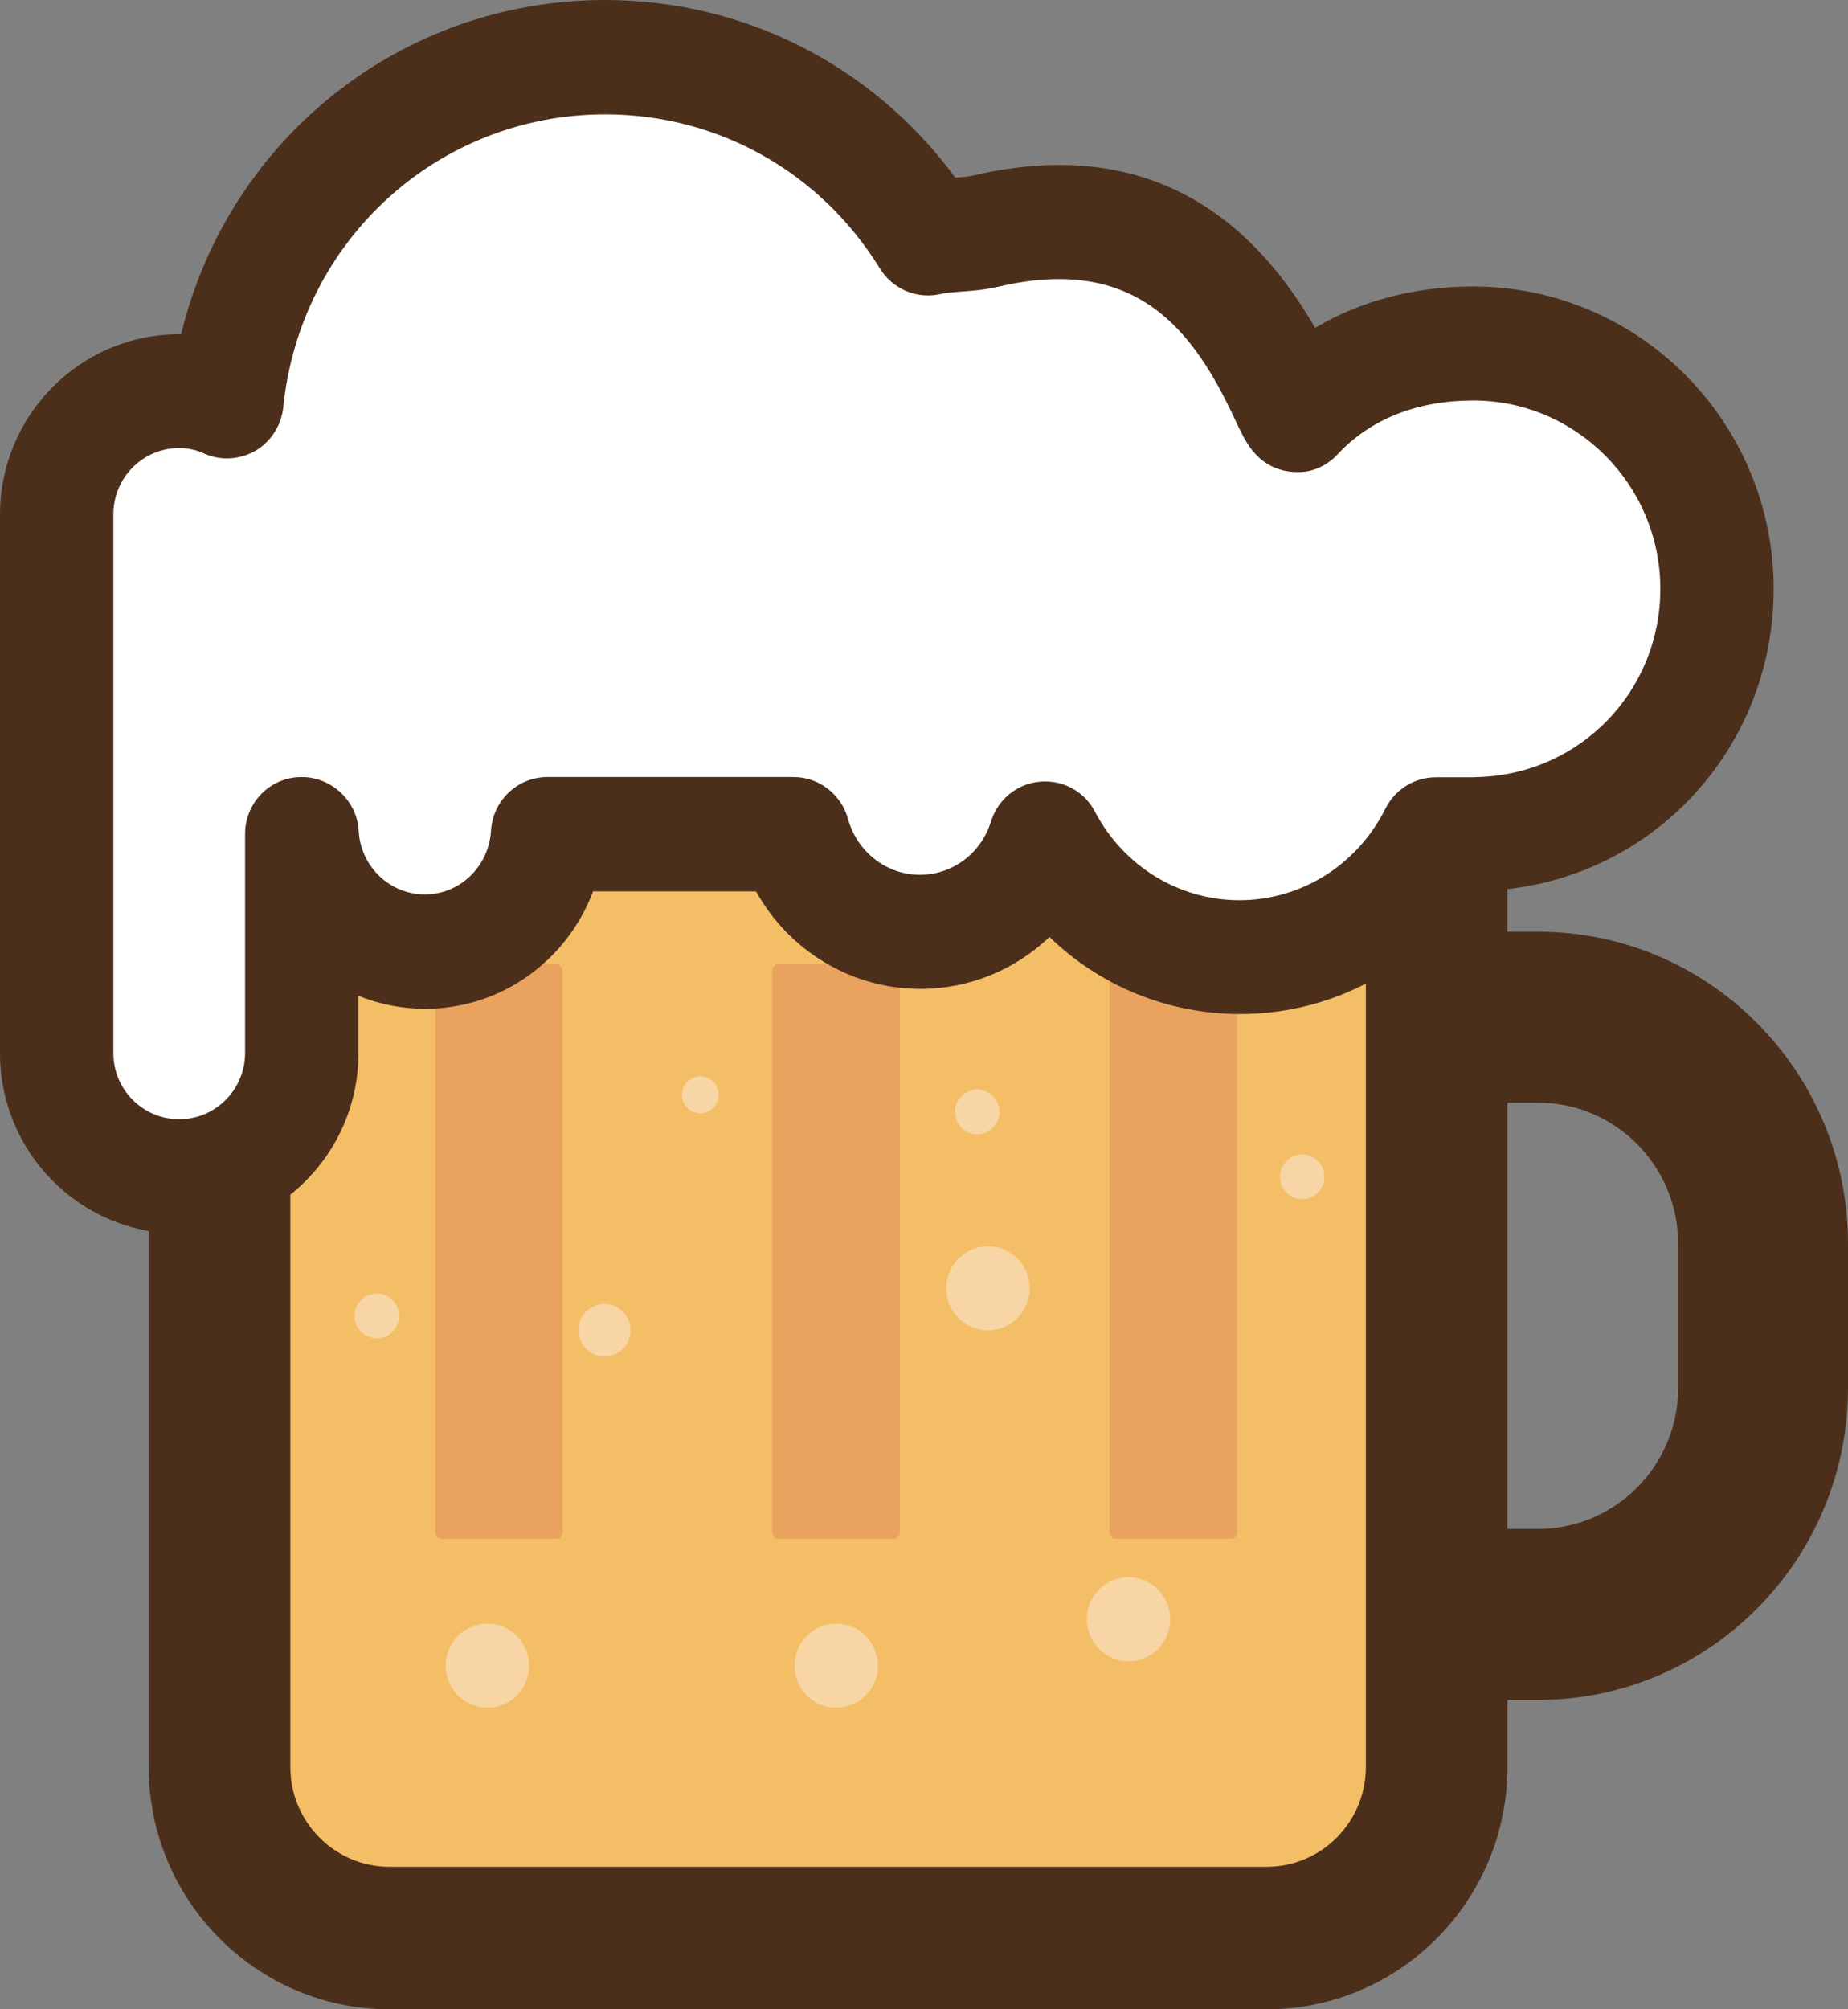 <svg width="92" height="100" viewBox="0 0 92 100" fill="none" xmlns="http://www.w3.org/2000/svg">
<rect x="0" y="0" width="92" height="100" fill="#808080" stroke="none"/>
<g clip-path="url(#clip0_5_759)">
<path d="M76.576 84.603H58.815C50.318 84.603 43.391 77.646 43.391 69.082V61.892C43.391 53.34 50.304 46.371 58.815 46.371H76.576C85.074 46.371 92 53.327 92 61.892V69.082C92 77.646 85.074 84.603 76.576 84.603ZM58.815 54.88C54.977 54.88 51.847 58.028 51.847 61.892V69.082C51.847 72.945 54.976 76.093 58.815 76.093H76.576C80.415 76.093 83.543 72.945 83.543 69.082V61.892C83.543 58.028 80.415 54.88 76.576 54.88H58.815Z" fill="#4C2F1B"/>
<path d="M63.065 96.454H19.387C14.742 96.454 10.93 92.631 10.93 87.944V28.843C10.93 24.169 14.727 20.333 19.387 20.333H63.065C67.71 20.333 71.522 24.154 71.522 28.843V87.944C71.522 92.631 67.723 96.454 63.065 96.454Z" fill="#F4BE67"/>
<path d="M63.065 100H19.387C12.788 100 7.404 94.597 7.404 87.944V28.843C7.404 22.203 12.773 16.787 19.387 16.787H63.065C69.663 16.787 75.046 22.189 75.046 28.843V87.944C75.046 94.597 69.677 100 63.065 100ZM19.387 23.88C16.668 23.88 14.454 26.107 14.454 28.843V87.944C14.454 90.68 16.668 92.907 19.387 92.907H63.065C65.784 92.907 67.997 90.68 67.997 87.944V28.843C67.997 26.107 65.784 23.88 63.065 23.88H19.387Z" fill="#4C2F1B"/>
<path d="M27.693 76.587H21.969C21.805 76.587 21.668 76.45 21.668 76.27V48.308C21.668 48.144 21.804 47.992 21.969 47.992H27.693C27.857 47.992 28.008 48.129 28.008 48.308V76.285C28.007 76.45 27.87 76.587 27.693 76.587ZM44.484 76.587H38.76C38.596 76.587 38.445 76.45 38.445 76.27V48.308C38.445 48.144 38.581 47.992 38.76 47.992H44.484C44.647 47.992 44.799 48.129 44.799 48.308V76.285C44.799 76.45 44.661 76.587 44.484 76.587ZM61.274 76.587H55.55C55.386 76.587 55.235 76.45 55.235 76.27V48.308C55.235 48.144 55.372 47.992 55.55 47.992H61.274C61.438 47.992 61.589 48.129 61.589 48.308V76.285C61.589 76.45 61.453 76.587 61.274 76.587Z" fill="#EAA35E"/>
<path d="M85.484 29.296C85.484 22.546 80.046 17.074 73.339 17.074C69.855 17.074 66.768 18.27 64.554 20.634C63.72 19.742 60.919 8.703 49.061 11.493C48.104 11.713 47.122 11.63 46.205 11.851C42.872 6.448 36.928 2.832 30.139 2.832C20.33 2.832 12.269 10.339 11.312 19.962C10.576 19.645 9.769 19.467 8.922 19.467C5.561 19.467 2.815 22.23 2.815 25.612V52.419C2.815 55.801 5.561 58.564 8.922 58.564C12.284 58.564 15.028 55.801 15.028 52.419V41.517H15.055C15.232 44.747 17.897 47.361 21.162 47.361C24.427 47.361 27.077 44.762 27.269 41.517H39.51C40.274 44.308 42.788 46.371 45.808 46.371C48.746 46.371 51.219 44.404 52.038 41.711C53.882 45.216 57.53 47.623 61.724 47.623C65.987 47.623 69.703 45.121 71.505 41.519H73.732V41.505C80.251 41.284 85.484 35.908 85.484 29.296Z" fill="white"/>
<path d="M8.922 61.397C4.003 61.397 0 57.369 0 52.419V25.612C0 20.662 4.003 16.634 8.922 16.634H9.018C11.353 6.957 19.947 0 30.124 0C37.065 0 43.459 3.272 47.558 8.84C47.885 8.813 48.187 8.798 48.405 8.744C55.838 6.998 61.562 9.542 65.469 16.319C67.738 14.971 70.428 14.258 73.339 14.258C81.592 14.258 88.299 21.008 88.299 29.311C88.299 37.352 82.123 43.884 74.185 44.323C74.035 44.35 73.885 44.364 73.735 44.364H73.12C70.58 48.171 66.357 50.468 61.726 50.468C58.132 50.468 54.758 49.066 52.245 46.632C50.55 48.254 48.282 49.217 45.809 49.217C42.381 49.217 39.266 47.306 37.639 44.364H29.524C28.241 47.786 24.974 50.207 21.163 50.207C19.988 50.207 18.868 49.973 17.843 49.561V52.434C17.843 57.369 13.839 61.397 8.922 61.397ZM8.922 22.299C7.105 22.299 5.643 23.783 5.643 25.598V52.406C5.643 54.234 7.119 55.704 8.922 55.704C10.739 55.704 12.201 54.219 12.201 52.406V41.504C12.201 39.936 13.458 38.672 15.016 38.672C16.505 38.672 17.776 39.855 17.857 41.353C17.953 43.126 19.401 44.515 21.15 44.515C22.899 44.515 24.334 43.126 24.443 41.353C24.526 39.855 25.755 38.672 27.258 38.672H39.499C40.769 38.672 41.876 39.524 42.218 40.761C42.669 42.397 44.13 43.538 45.797 43.538C47.423 43.538 48.845 42.467 49.335 40.885C49.677 39.785 50.634 39.002 51.768 38.905C52.901 38.797 53.995 39.387 54.514 40.404C55.935 43.111 58.695 44.803 61.7 44.803C64.774 44.803 67.561 43.057 68.968 40.252C69.446 39.29 70.416 38.685 71.481 38.685H73.38C73.462 38.672 73.543 38.672 73.626 38.672C78.68 38.507 82.657 34.396 82.657 29.309C82.657 24.141 78.476 19.933 73.339 19.933C70.565 19.933 68.23 20.854 66.604 22.6C66.072 23.177 65.305 23.535 64.542 23.493C63.762 23.493 63.012 23.164 62.493 22.586C62.069 22.132 61.837 21.624 61.469 20.854C59.432 16.482 56.605 12.648 49.705 14.268C49.01 14.433 48.366 14.475 47.807 14.516C47.438 14.543 47.096 14.572 46.864 14.626C45.689 14.914 44.446 14.406 43.804 13.361C40.839 8.55 35.73 5.691 30.128 5.691C21.823 5.691 14.937 11.96 14.103 20.264C14.007 21.157 13.501 21.968 12.736 22.422C11.958 22.876 11.015 22.944 10.196 22.586C9.796 22.395 9.358 22.299 8.922 22.299Z" fill="#4C2F1B"/>
<path d="M22.188 82.898C22.188 83.644 22.584 84.334 23.226 84.708C23.868 85.08 24.66 85.08 25.303 84.708C25.945 84.335 26.34 83.646 26.34 82.898C26.34 82.151 25.945 81.462 25.303 81.088C24.661 80.715 23.869 80.715 23.226 81.088C22.582 81.462 22.188 82.151 22.188 82.898Z" fill="#F7D5A4"/>
<path d="M54.103 80.589C54.103 81.335 54.499 82.025 55.141 82.399C55.782 82.771 56.574 82.771 57.218 82.399C57.859 82.026 58.257 81.335 58.257 80.589C58.257 79.842 57.861 79.153 57.218 78.779C56.576 78.406 55.784 78.406 55.141 78.779C54.497 79.151 54.103 79.842 54.103 80.589Z" fill="#F7D5A4"/>
<path d="M39.553 82.898C39.553 83.644 39.949 84.334 40.59 84.708C41.232 85.08 42.024 85.08 42.668 84.708C43.309 84.335 43.707 83.646 43.707 82.898C43.707 82.151 43.311 81.462 42.668 81.088C42.026 80.715 41.234 80.715 40.59 81.088C39.947 81.462 39.553 82.151 39.553 82.898Z" fill="#F7D5A4"/>
<path d="M47.107 64.119C47.107 64.865 47.503 65.555 48.146 65.929C48.788 66.301 49.58 66.301 50.222 65.929C50.865 65.556 51.261 64.865 51.261 64.119C51.261 63.372 50.865 62.683 50.222 62.309C49.58 61.936 48.788 61.936 48.146 62.309C47.503 62.683 47.107 63.372 47.107 64.119Z" fill="#F7D5A4"/>
<path d="M28.946 66.821C29.163 67.233 29.582 67.498 30.046 67.513C30.509 67.529 30.946 67.297 31.192 66.901C31.438 66.505 31.455 66.008 31.238 65.596C31.022 65.184 30.601 64.92 30.138 64.903C29.674 64.887 29.238 65.12 28.992 65.515C28.746 65.91 28.73 66.409 28.946 66.821Z" fill="#F7D5A4"/>
<path d="M34.055 54.917C34.208 55.208 34.505 55.394 34.832 55.405C35.158 55.417 35.468 55.252 35.641 54.974C35.813 54.695 35.826 54.343 35.673 54.054C35.52 53.763 35.224 53.576 34.897 53.565C34.57 53.554 34.262 53.719 34.089 53.998C33.915 54.275 33.903 54.626 34.055 54.917Z" fill="#F7D5A4"/>
<path d="M47.673 55.861C47.959 56.403 48.63 56.611 49.169 56.323C49.709 56.035 49.913 55.36 49.628 54.818C49.342 54.275 48.672 54.069 48.132 54.355C47.592 54.645 47.386 55.318 47.673 55.861Z" fill="#F7D5A4"/>
<path d="M63.85 59.089C64.035 59.441 64.393 59.666 64.788 59.68C65.182 59.694 65.555 59.495 65.766 59.158C65.976 58.821 65.99 58.397 65.805 58.045C65.62 57.692 65.263 57.468 64.868 57.453C64.473 57.44 64.1 57.638 63.891 57.975C63.68 58.312 63.665 58.737 63.85 59.089Z" fill="#F7D5A4"/>
<path d="M17.781 66.017C18.068 66.56 18.736 66.766 19.277 66.48C19.816 66.191 20.022 65.517 19.735 64.974C19.449 64.43 18.778 64.225 18.239 64.512C17.7 64.8 17.495 65.475 17.781 66.017Z" fill="#F7D5A4"/>
</g>
<defs>
<clipPath id="clip0_5_759">
<rect width="92" height="100" fill="white"/>
</clipPath>
</defs>
</svg>
